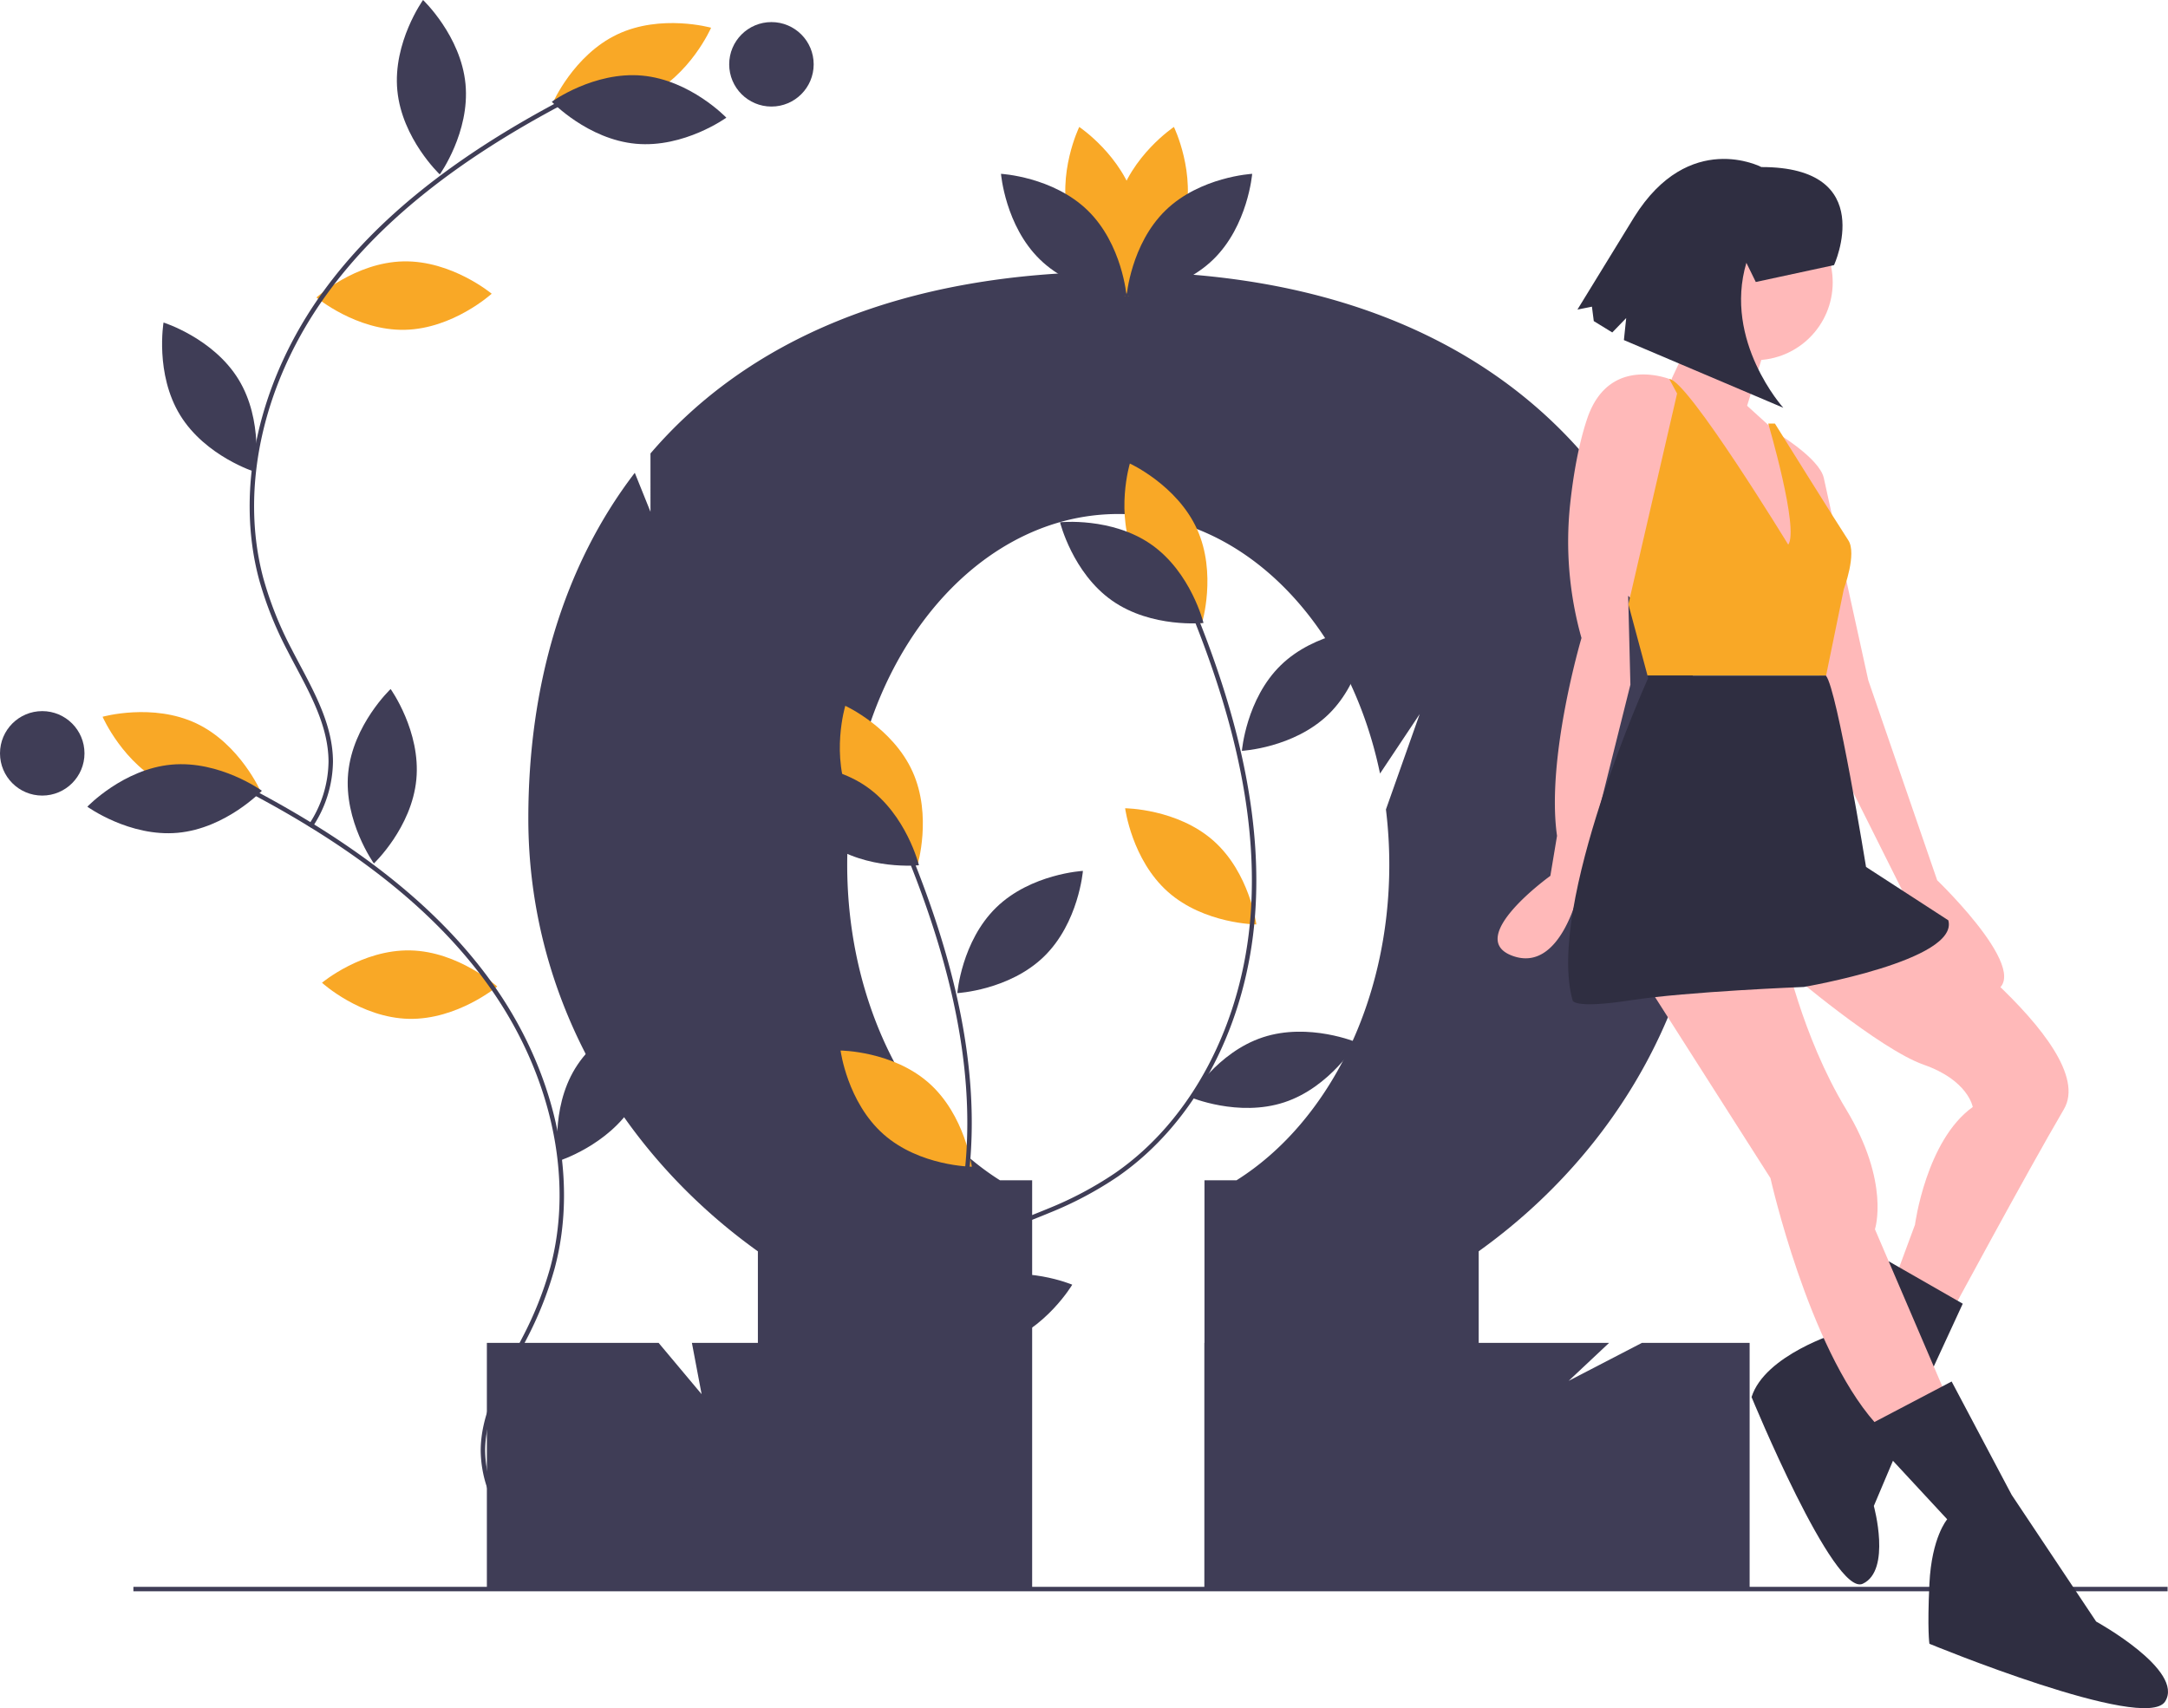 <svg id="aa1506c7-ce06-441a-9917-51177d582712" data-name="Layer 1" xmlns="http://www.w3.org/2000/svg" width="975.187" height="768.524" viewBox="0 0 975.187 768.524"><title>omega</title><path d="M850.935,669.923,818,687l18.179-17.077H777.545v-41.223c62.781-44.981,103.215-115.479,103.215-194.726,0-135.861-86.061-245.99-265.354-245.99-98.33,0-167.421,31.579-210.407,81.766V296l-7.06-17.542C365.47,320.84,350.053,374.977,350.053,433.973c0,79.276,40.449,149.788,103.258,194.755v41.194H423.634L428,693l-19.335-23.077H331.407V780.367h245.273v-183.596H562.221c-40.678-25.56-68.734-79.534-68.734-142,0-87.136,54.591-157.778,121.919-157.778,56.367,0,103.798,49.517,117.751,116.77L751,387l-15.185,42.915a204.732,204.732,0,0,1,1.511,24.857c0,62.466-28.056,116.44-68.734,142H654.191v73.151h-.057V780.367H899.407V669.923Z" transform="translate(-112.407 -65.738)" fill="#3f3d56"/><path d="M645.015,164.925c-5.685,21.015-25.158,34.031-25.158,34.031s-10.255-21.057-4.57-42.073,25.158-34.031,25.158-34.031S650.7,143.909,645.015,164.925Z" transform="translate(-112.407 -65.738)" fill="#f9a826"/><path d="M593.297,164.925c5.685,21.015,25.158,34.031,25.158,34.031s10.255-21.057,4.57-42.073-25.158-34.031-25.158-34.031S587.612,143.909,593.297,164.925Z" transform="translate(-112.407 -65.738)" fill="#f9a826"/><path d="M601.65,160.408c15.6,15.186,17.505,38.53,17.505,38.53s-23.387-1.277-38.987-16.463-17.505-38.53-17.505-38.53S586.051,145.223,601.65,160.408Z" transform="translate(-112.407 -65.738)" fill="#3f3d56"/><path d="M636.661,160.408c-15.6,15.186-17.505,38.53-17.505,38.53s23.387-1.277,38.987-16.463,17.505-38.53,17.505-38.53S652.261,145.223,636.661,160.408Z" transform="translate(-112.407 -65.738)" fill="#3f3d56"/><path d="M530.226,552.989c16.3,14.432,19.306,37.66,19.306,37.66s-23.421-.171-39.721-14.603-19.306-37.66-19.306-37.66S513.926,538.557,530.226,552.989Z" transform="translate(-112.407 -65.738)" fill="#f9a826"/><path d="M494.809,425.552c8.957,19.843,30.253,29.593,30.253,29.593s6.773-22.421-2.184-42.264-30.253-29.593-30.253-29.593S485.852,405.71,494.809,425.552Z" transform="translate(-112.407 -65.738)" fill="#f9a826"/><path d="M502.338,419.764c17.818,12.509,23.415,35.253,23.415,35.253s-23.292,2.462-41.11-10.048-23.415-35.253-23.415-35.253S484.52,407.254,502.338,419.764Z" transform="translate(-112.407 -65.738)" fill="#3f3d56"/><path d="M560.529,474.022c-15.6,15.186-17.505,38.53-17.505,38.53s23.387-1.277,38.987-16.463,17.505-38.53,17.505-38.53S576.129,458.837,560.529,474.022Z" transform="translate(-112.407 -65.738)" fill="#3f3d56"/><path d="M552.456,641.43c-20.68,6.806-32.629,26.95-32.629,26.95s21.578,9.109,42.258,2.302,32.629-26.95,32.629-26.95S573.135,634.623,552.456,641.43Z" transform="translate(-112.407 -65.738)" fill="#3f3d56"/><path d="M398.746,774.271l-1.988-.217A53.939,53.939,0,0,1,408.855,745.086c10.094-11.831,24.977-17.765,39.368-23.502,2.62-1.045,5.231-2.086,7.803-3.157a161.549,161.549,0,0,0,29.948-15.91c34.632-23.932,57.438-67.537,61.005-116.646,2.842-39.123-5.567-82.605-25.707-132.932l1.856-.742c20.256,50.613,28.71,94.386,25.846,133.818-3.611,49.707-26.738,93.874-61.863,118.145a163.368,163.368,0,0,1-30.315,16.111c-2.582,1.076-5.202,2.121-7.832,3.169-14.166,5.648-28.814,11.488-38.587,22.943A51.916,51.916,0,0,0,398.746,774.271Z" transform="translate(-112.407 -65.738)" fill="#3f3d56"/><circle cx="348.868" cy="312.551" r="19" fill="#3f3d56"/><path d="M658.226,443.989c16.3,14.432,19.306,37.66,19.306,37.66s-23.421-.171-39.721-14.603-19.306-37.66-19.306-37.66S641.926,429.557,658.226,443.989Z" transform="translate(-112.407 -65.738)" fill="#f9a826"/><path d="M622.809,316.552c8.957,19.843,30.253,29.593,30.253,29.593s6.773-22.421-2.184-42.264-30.253-29.593-30.253-29.593S613.852,296.71,622.809,316.552Z" transform="translate(-112.407 -65.738)" fill="#f9a826"/><path d="M630.338,310.764c17.818,12.509,23.415,35.253,23.415,35.253s-23.292,2.462-41.11-10.048-23.415-35.253-23.415-35.253S612.52,298.254,630.338,310.764Z" transform="translate(-112.407 -65.738)" fill="#3f3d56"/><path d="M688.529,365.022c-15.6,15.186-17.505,38.53-17.505,38.53s23.387-1.277,38.987-16.463,17.505-38.53,17.505-38.53S704.129,349.837,688.529,365.022Z" transform="translate(-112.407 -65.738)" fill="#3f3d56"/><path d="M680.456,532.43c-20.68,6.806-32.629,26.95-32.629,26.95s21.578,9.109,42.258,2.302,32.629-26.95,32.629-26.95S701.135,525.623,680.456,532.43Z" transform="translate(-112.407 -65.738)" fill="#3f3d56"/><path d="M526.746,665.271l-1.988-.217A53.939,53.939,0,0,1,536.855,636.086c10.094-11.831,24.977-17.764,39.368-23.502,2.62-1.045,5.231-2.086,7.803-3.157a161.47,161.47,0,0,0,29.948-15.91c34.632-23.932,57.437-67.537,61.005-116.646,2.842-39.124-5.567-82.605-25.708-132.931l1.857-.743c20.256,50.613,28.71,94.386,25.845,133.818-3.61,49.707-26.737,93.873-61.862,118.145a163.333,163.333,0,0,1-30.315,16.111c-2.582,1.076-5.202,2.121-7.832,3.169-14.166,5.648-28.814,11.488-38.587,22.943A51.916,51.916,0,0,0,526.746,665.271Z" transform="translate(-112.407 -65.738)" fill="#3f3d56"/><circle cx="476.868" cy="203.551" r="19" fill="#3f3d56"/><path d="M296.978,493.336c21.766.467,39.08,16.24,39.08,16.24s-17.975,15.016-39.741,14.549-39.08-16.24-39.08-16.24S275.212,492.869,296.978,493.336Z" transform="translate(-112.407 -65.738)" fill="#f9a826"/><path d="M187.551,419.038c19.664,9.342,42.213,3.007,42.213,3.007s-9.334-21.482-28.998-30.824-42.213-3.007-42.213-3.007S167.886,409.696,187.551,419.038Z" transform="translate(-112.407 -65.738)" fill="#f9a826"/><path d="M189.55,409.754C211.23,407.773,230.207,421.501,230.207,421.501s-16.174,16.941-37.855,18.922S151.695,428.676,151.695,428.676,167.869,411.736,189.55,409.754Z" transform="translate(-112.407 -65.738)" fill="#3f3d56"/><path d="M269.023,413.508c-2.078,21.671,11.565,40.709,11.565,40.709s17.013-16.098,19.091-37.77S288.114,375.738,288.114,375.738,271.101,391.837,269.023,413.508Z" transform="translate(-112.407 -65.738)" fill="#3f3d56"/><path d="M371.128,546.418c-11.372,18.565-7.459,41.658-7.459,41.658s22.349-7.007,33.721-25.572,7.459-41.658,7.459-41.658S382.499,527.853,371.128,546.418Z" transform="translate(-112.407 -65.738)" fill="#3f3d56"/><path d="M338.138,748.267a53.936,53.936,0,0,1-9.506-29.918c.048-15.555,7.563-29.705,14.831-43.39,1.322-2.49,2.64-4.972,3.908-7.451a161.428,161.428,0,0,0,12.553-31.502c10.939-40.651.134-88.659-28.903-128.423-23.132-31.679-57.666-59.406-105.574-84.768l.936-1.768c48.183,25.507,82.938,53.427,106.253,85.355,29.391,40.248,40.314,88.892,29.22,130.122a163.412,163.412,0,0,1-12.704,31.893c-1.272,2.489-2.595,4.979-3.922,7.479-7.153,13.47-14.55,27.398-14.597,42.458a51.919,51.919,0,0,0,9.164,28.793Z" transform="translate(-112.407 -65.738)" fill="#3f3d56"/><circle cx="19" cy="338.938" r="19" fill="#3f3d56"/><path d="M293.835,183.336c-21.766.467-39.08,16.24-39.08,16.24s17.975,15.016,39.741,14.549,39.08-16.24,39.08-16.24S315.601,182.869,293.835,183.336Z" transform="translate(-112.407 -65.738)" fill="#f9a826"/><path d="M403.263,109.038c-19.664,9.342-42.213,3.007-42.213,3.007s9.334-21.482,28.998-30.824S432.261,78.214,432.261,78.214,422.927,99.696,403.263,109.038Z" transform="translate(-112.407 -65.738)" fill="#f9a826"/><path d="M401.264,99.754c-21.68-1.981-40.657,11.747-40.657,11.747s16.174,16.941,37.855,18.922,40.657-11.747,40.657-11.747S422.944,101.736,401.264,99.754Z" transform="translate(-112.407 -65.738)" fill="#3f3d56"/><path d="M321.79,103.508c2.078,21.671-11.565,40.709-11.565,40.709S293.212,128.119,291.134,106.448s11.565-40.709,11.565-40.709S319.712,81.837,321.79,103.508Z" transform="translate(-112.407 -65.738)" fill="#3f3d56"/><path d="M219.686,236.418c11.372,18.565,7.459,41.658,7.459,41.658s-22.349-7.007-33.721-25.572-7.459-41.658-7.459-41.658S208.314,217.853,219.686,236.418Z" transform="translate(-112.407 -65.738)" fill="#3f3d56"/><path d="M252.676,438.267l-1.657-1.12a51.919,51.919,0,0,0,9.163-28.792c-.046-15.058-7.442-28.985-14.595-42.454-1.328-2.5-2.651-4.992-3.924-7.482a163.334,163.334,0,0,1-12.704-31.893c-11.095-41.23-.171-89.874,29.219-130.122,23.315-31.929,58.072-59.849,106.254-85.355l.936,1.768C317.459,138.177,282.926,165.905,259.793,197.583c-29.037,39.764-39.842,87.772-28.903,128.423a161.394,161.394,0,0,0,12.553,31.502c1.269,2.481,2.587,4.963,3.91,7.455,7.267,13.684,14.781,27.833,14.829,43.386A53.937,53.937,0,0,1,252.676,438.267Z" transform="translate(-112.407 -65.738)" fill="#3f3d56"/><circle cx="347" cy="28.938" r="19" fill="#3f3d56"/><rect x="60" y="713.938" width="915" height="2" fill="#3f3d56"/><path d="M965.774,471.789s92,64,75,93-52,94-52,94l-25-15,10-27s5-38,26-53c0,0-2-12-22-19s-61-42-61-42Z" transform="translate(-112.407 -65.738)" fill="#ffb9b9"/><path d="M995.274,652.289l-33.326-19.094-22.674,32.094s-33,10-39,29c0,0,37,90,50,84s5-35,5-35l22-52Z" transform="translate(-112.407 -65.738)" fill="#2f2e41"/><path d="M850.774,504.789l58,91s17,76,47,110l33-10-33-77s7-21-13-54-28-72-28-72Z" transform="translate(-112.407 -65.738)" fill="#ffb9b9"/><path d="M990.274,687.289l-40,21,38,41s-7,8-8,29,0,27,0,27,97,40,106,26-31-36-31-36l-38-57Z" transform="translate(-112.407 -65.738)" fill="#2f2e41"/><circle cx="789.368" cy="127.051" r="35" fill="#ffb9b9"/><polygon points="766.868 138.551 751.868 170.551 810.868 261.551 808.868 219.551 796.868 192.551 785.868 182.551 794.868 153.551 766.868 138.551" fill="#ffb9b9"/><path d="M871.774,244.789l-7-8s-28.5-12.5-38.5,17.5c-3.927,11.782-6.235,25.647-7.59,38.141a159.965,159.965,0,0,0,5.09,60.359v0s-16,54-11,89l-3,18s-39,28-17,36,30-30,30-30l23-92-1-40,10,10Z" transform="translate(-112.407 -65.738)" fill="#ffb9b9"/><path d="M911.274,260.289s19.5,11.5,21.5,20.5,20,91,20,91l31,90s49,47,22,51-37-45-37-45l-36-72-8-111Z" transform="translate(-112.407 -65.738)" fill="#ffb9b9"/><path d="M937.379,185.016s20.257-44.165-32.684-44.118c0,0-32.48-17.063-57.214,22.507l-25.524,41.605,6.521-1.296.828,6.492,8.321,5.105,6.259-6.468-1.035,9.901L914.547,249.193s-27.031-29.933-16.604-65.224l4.233,8.639Z" transform="translate(-112.407 -65.738)" fill="#2f2e41"/><path d="M941.774,330.789s6-16,2-22-33-52.5-33-52.5h-3s14,47.5,9,54.5c0,0-45.5-74.5-53.5-74.5l3.5,6.5-21.905,94.814,8.606,32.072h80.322Z" transform="translate(-112.407 -65.738)" fill="#f9a826"/><path d="M988.774,479.789l-37-24s-13-80-18-86l.023-.113h-80.322l.299,1.113s-46,102-34,145c0,0,0,4,26,0s78-6,78-6S993.774,497.789,988.774,479.789Z" transform="translate(-112.407 -65.738)" fill="#2f2e41"/></svg>